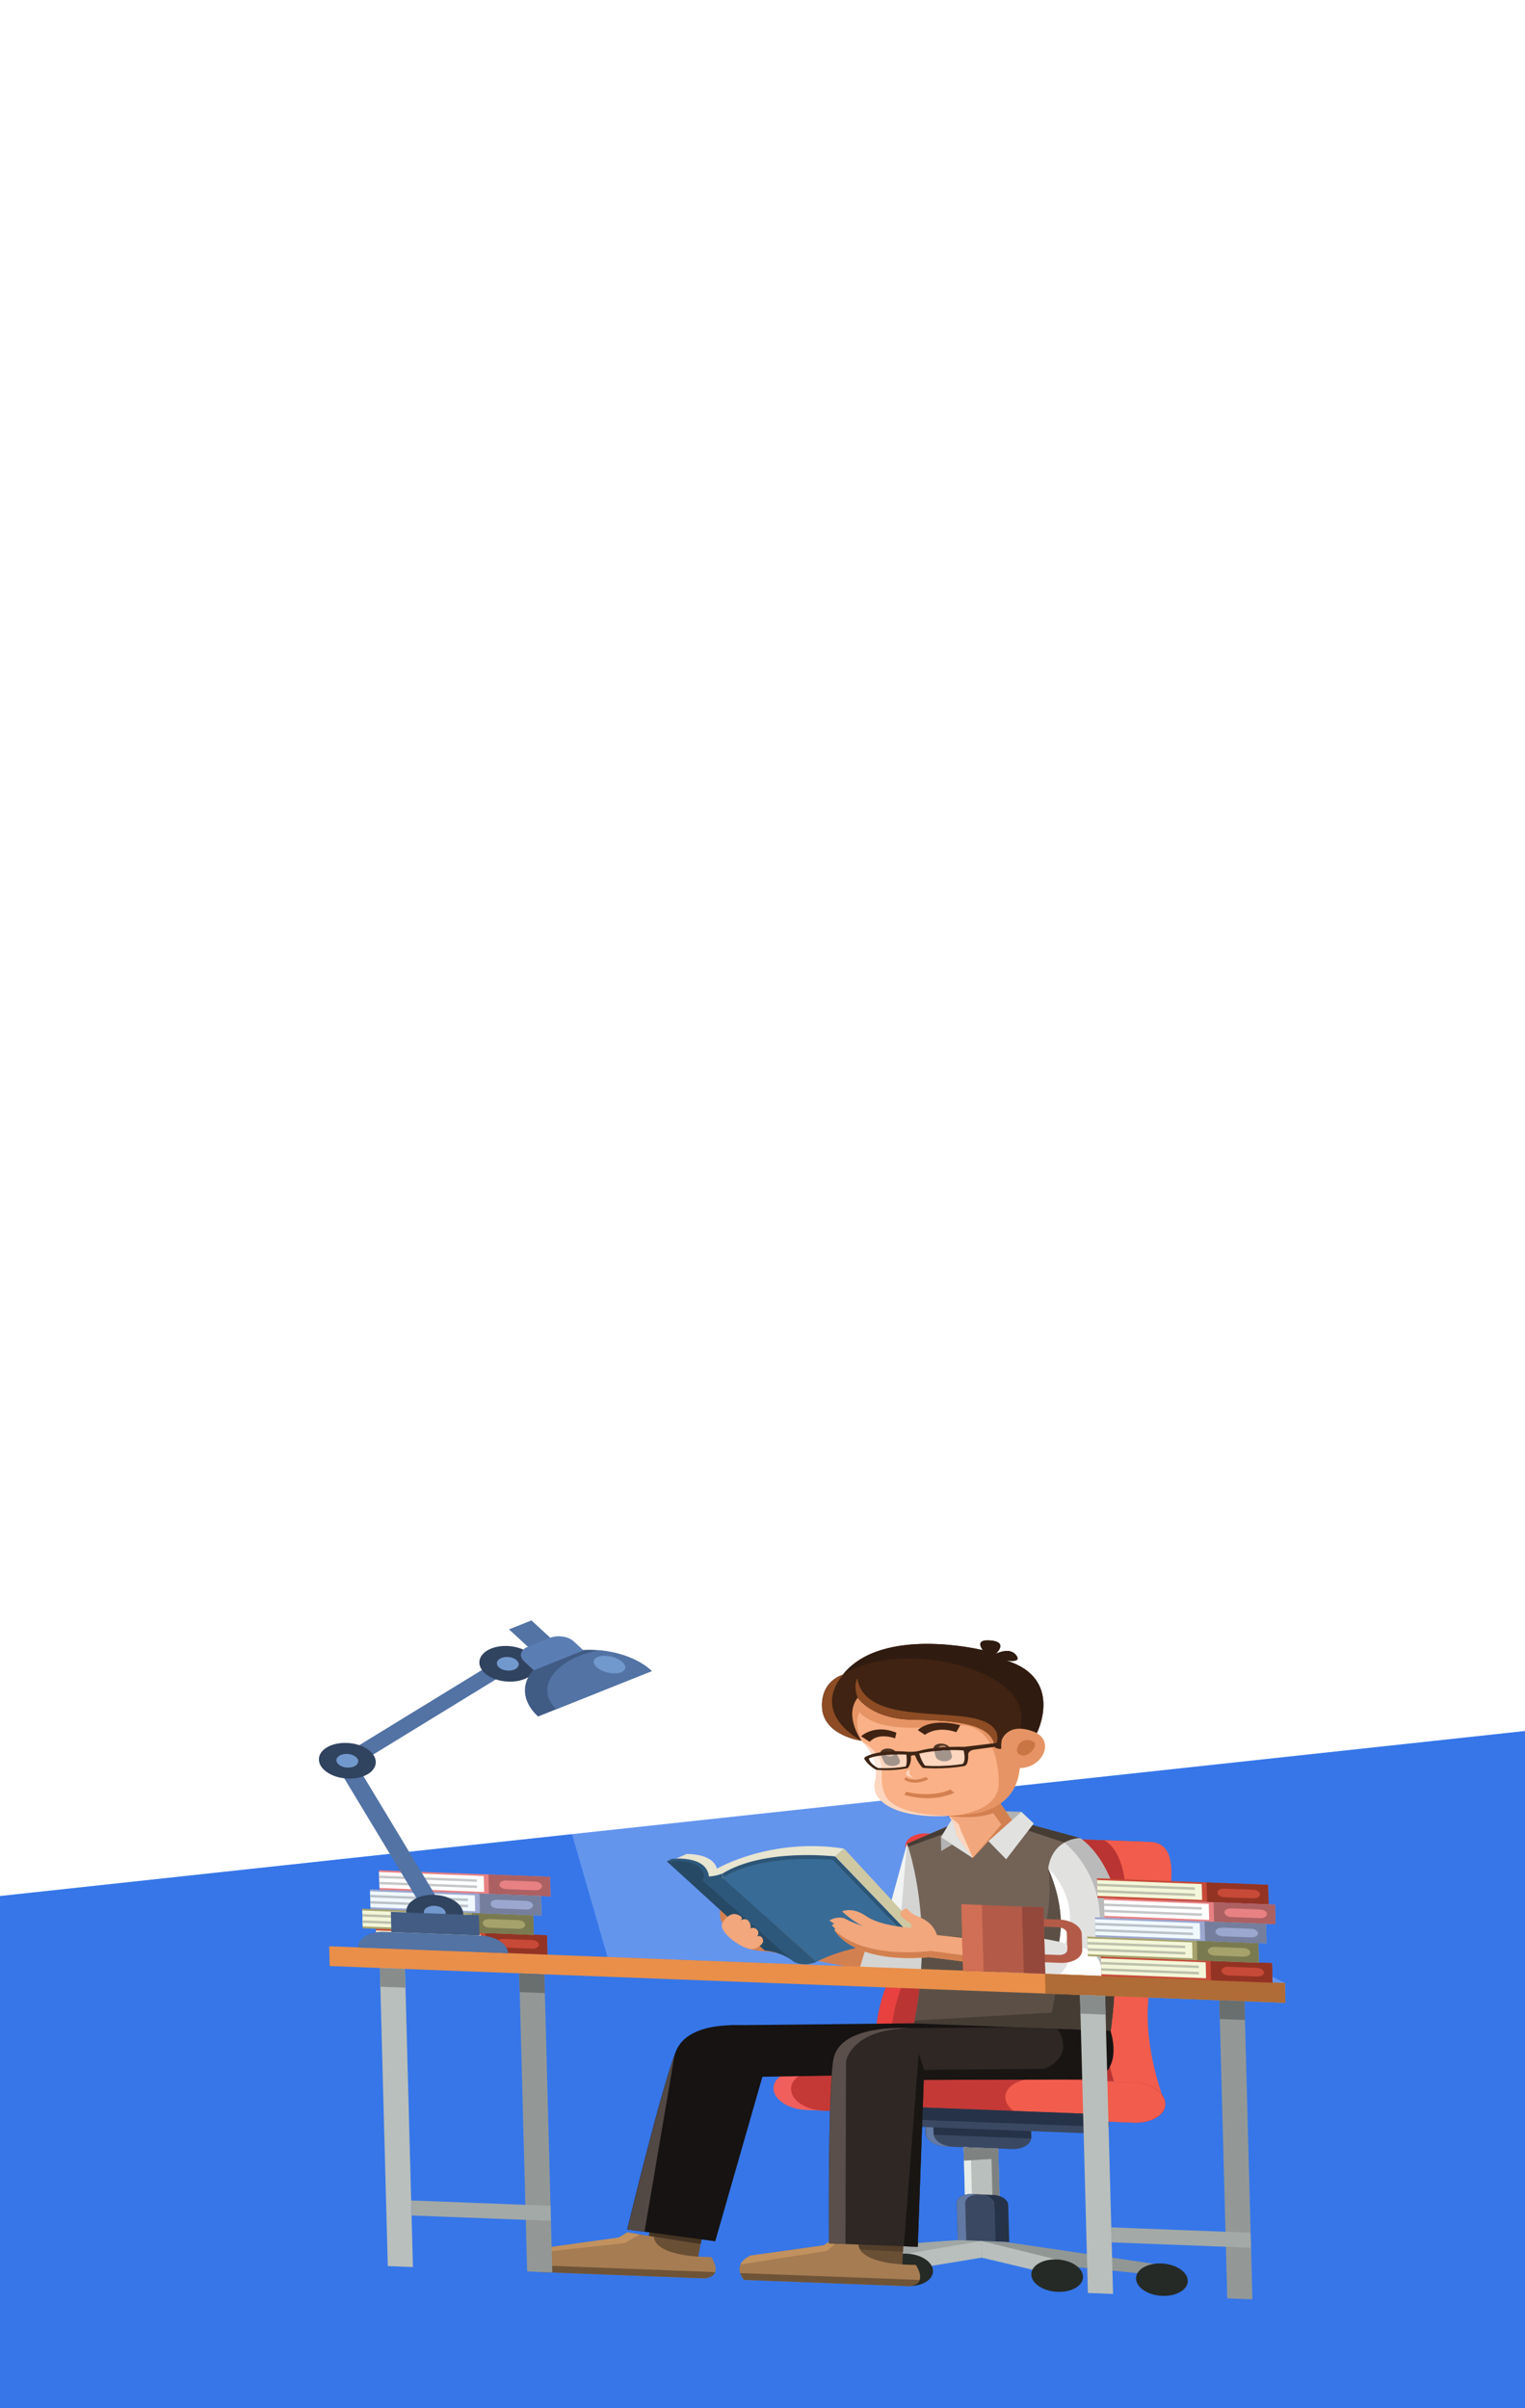 <?xml version="1.0" encoding="UTF-8" standalone="no"?>
<!-- Created with Inkscape (http://www.inkscape.org/) -->

<svg
   xmlns:dc="http://purl.org/dc/elements/1.1/"
   xmlns:cc="http://creativecommons.org/ns#"
   xmlns:rdf="http://www.w3.org/1999/02/22-rdf-syntax-ns#"
   xmlns:svg="http://www.w3.org/2000/svg"
   xmlns="http://www.w3.org/2000/svg"
   xmlns:xlink="http://www.w3.org/1999/xlink"
   xmlns:sodipodi="http://sodipodi.sourceforge.net/DTD/sodipodi-0.dtd"
   xmlns:inkscape="http://www.inkscape.org/namespaces/inkscape"
   width="475"
   height="750"
   viewBox="0 0 125.677 198.438"
   version="1.1"
   id="svg8"
   inkscape:version="0.92.4 (5da689c313, 2019-01-14)"
   sodipodi:docname="long_mobile_add_book.svg">
  <defs
     id="defs2">
    <inkscape:perspective
       sodipodi:type="inkscape:persp3d"
       inkscape:vp_x="0 : 99.218755 : 1"
       inkscape:vp_y="0 : 1000 : 0"
       inkscape:vp_z="125.67708 : 99.218755 : 1"
       inkscape:persp3d-origin="62.83854 : 66.145837 : 1"
       id="perspective2011" />
    <linearGradient
       id="a">
      <stop
         id="stop817"
         offset="0"
         stop-color="#e7b380" />
      <stop
         id="stop819"
         offset="1"
         stop-color="#eecaa6" />
    </linearGradient>
    <linearGradient
       gradientUnits="userSpaceOnUse"
       y2="661.83"
       y1="663.15"
       x2="267.96"
       x1="270.77"
       id="d">
      <stop
         id="stop822"
         offset="0"
         stop-color="#e5af79" />
      <stop
         id="stop824"
         offset="1"
         stop-opacity="0"
         stop-color="#e5af79" />
    </linearGradient>
    <linearGradient
       id="b">
      <stop
         id="stop827"
         offset="0"
         stop-color="#babdb6" />
      <stop
         id="stop829"
         offset="1"
         stop-color="#eeeeec" />
    </linearGradient>
    <linearGradient
       gradientUnits="userSpaceOnUse"
       y2="1096.9"
       y1="1030.9"
       x2="480"
       x1="427"
       id="e">
      <stop
         id="stop832"
         offset="0"
         stop-color="#729fcf" />
      <stop
         id="stop834"
         offset="1"
         stop-color="#3465a4" />
    </linearGradient>
    <linearGradient
       xlink:href="#a"
       gradientUnits="userSpaceOnUse"
       x2="447.57"
       x1="438.8"
       id="c" />
    <linearGradient
       xlink:href="#b"
       gradientUnits="userSpaceOnUse"
       y2="990.8"
       y1="1026.6"
       x2="469.2"
       x1="500.62"
       id="h" />
    <linearGradient
       xlink:href="#b"
       gradientUnits="userSpaceOnUse"
       y2="988.91"
       y1="1035.6"
       x2="453.84"
       x1="480.5"
       id="g" />
    <linearGradient
       xlink:href="#b"
       gradientUnits="userSpaceOnUse"
       y2="994.17"
       y1="1062.4"
       x2="432.16"
       x1="482.12"
       id="f" />
    <linearGradient
       xlink:href="#a"
       gradientUnits="userSpaceOnUse"
       y2="482.97"
       y1="492.2"
       x2="353.32"
       x1="319.24"
       id="i" />
    <linearGradient
       xlink:href="#a"
       gradientUnits="userSpaceOnUse"
       gradientTransform="matrix(-1,0,0,1,918.36,-396.19)"
       y2="876.67"
       y1="894.48"
       x2="627"
       x1="596.51"
       id="j" />
    <linearGradient
       xlink:href="#a"
       gradientUnits="userSpaceOnUse"
       y2="391.96"
       y1="350.95"
       x2="316.91"
       x1="318.68"
       id="k" />
    <filter
       inkscape:label="Light Eraser"
       style="color-interpolation-filters:sRGB;"
       id="filter1713">
      <feColorMatrix
         values="1 0 0 0 0 0 1 0 0 0 0 0 1 0 0 -26.754 -90.069 -9.077 125 0 "
         result="colormatrix"
         id="feColorMatrix1709" />
      <feComposite
         in2="colormatrix"
         operator="arithmetic"
         k2="1"
         result="fbSourceGraphic"
         id="feComposite1711" />
      <feColorMatrix
         result="fbSourceGraphicAlpha"
         in="fbSourceGraphic"
         values="0 0 0 -1 0 0 0 0 -1 0 0 0 0 -1 0 0 0 0 1 0"
         id="feColorMatrix1715" />
      <feColorMatrix
         id="feColorMatrix1717"
         values="1 0 0 0 0 0 1 0 0 0 0 0 1 0 0 -26.754 -90.069 -9.077 125 0 "
         result="colormatrix"
         in="fbSourceGraphic" />
      <feComposite
         in2="colormatrix"
         id="feComposite1719"
         operator="arithmetic"
         k2="1"
         result="composite" />
    </filter>
  </defs>
  <sodipodi:namedview
     id="base"
     pagecolor="#ffffff"
     bordercolor="#666666"
     borderopacity="1.0"
     inkscape:pageopacity="0.0"
     inkscape:pageshadow="2"
     inkscape:zoom="0.7"
     inkscape:cx="195.11429"
     inkscape:cy="-30.520936"
     inkscape:document-units="mm"
     inkscape:current-layer="layer1"
     showgrid="false"
     units="px"
     inkscape:window-width="1920"
     inkscape:window-height="1017"
     inkscape:window-x="-8"
     inkscape:window-y="-8"
     inkscape:window-maximized="1" />
  <g
     inkscape:label="Layer 1"
     inkscape:groupmode="layer"
     id="layer1"
     transform="translate(0,-98.562)">
    <rect
       style="opacity:1;fill:#3676e8;fill-opacity:1;stroke:none;stroke-width:0.005;stroke-linecap:square;stroke-miterlimit:4;stroke-dasharray:0, 0.052;stroke-dashoffset:0.176;stroke-opacity:1"
       id="rect1020"
       width="224.14"
       height="86.557"
       x="-94.355"
       y="253.315"
       transform="rotate(-6.175)" />
    <g
       id="g2009"
       transform="matrix(0.038,-0.01,0.01,0.036,127.968,175.229)">
      <g
         id="g2475"
         transform="matrix(4.183,0.947,-0.529,2.705,1612.515,-137.827)">
        <rect
           height="922.3"
           width="1330"
           y="28.8"
           x="35"
           id="XMLID_62_"
           style="fill:url(#XMLID_101_)" />
        <g
           id="XMLID_1_"
           transform="matrix(0.699,0.097,-0.018,0.721,-1224.068,532.439)">
          <polygon
             points="573.5,207.1 493.4,262.5 537.3,527.2 1008.9,527.1 "
             id="XMLID_202_"
             style="opacity:0.23;fill:#ffffff" />
          <g
             id="XMLID_203_">
            <g
               id="XMLID_225_">
              <rect
                 height="21.8"
                 width="119.1"
                 y="505.5"
                 x="376.5"
                 id="XMLID_231_"
                 style="fill:#c74937" />
              <rect
                 height="17.7"
                 width="72.9"
                 y="507.5"
                 x="376.5"
                 id="XMLID_230_"
                 style="fill:#f3f6d8" />
              <rect
                 height="21.8"
                 width="42.8"
                 y="505.5"
                 x="452.7"
                 id="XMLID_229_"
                 style="fill:#933324" />
              <path
                 d="m 485,521.1 h -20 c -2.7,0 -4.8,-2.2 -4.8,-4.8 v 0 c 0,-2.7 2.2,-4.8 4.8,-4.8 h 20 c 2.7,0 4.8,2.2 4.8,4.8 v 0 c 0,2.7 -2.2,4.8 -4.8,4.8 z"
                 id="XMLID_228_"
                 inkscape:connector-curvature="0"
                 style="fill:#c74937" />
              <rect
                 height="2.7"
                 width="68"
                 y="511.5"
                 x="376.5"
                 id="XMLID_227_"
                 style="fill:#bcc0ab" />
              <rect
                 height="2.7"
                 width="68"
                 y="518.5"
                 x="376.5"
                 id="XMLID_226_"
                 style="fill:#bcc0ab" />
            </g>
            <g
               id="XMLID_218_">
              <rect
                 height="21.8"
                 width="119.1"
                 y="440.4"
                 x="379.7"
                 id="XMLID_224_"
                 style="fill:#e88183" />
              <rect
                 height="17.7"
                 width="72.9"
                 y="442.4"
                 x="379.7"
                 id="XMLID_223_"
                 style="fill:#ffffff" />
              <rect
                 height="21.8"
                 width="42.8"
                 y="440.4"
                 x="455.9"
                 id="XMLID_222_"
                 style="fill:#ac6062" />
              <path
                 d="m 488.2,456 h -20 c -2.7,0 -4.8,-2.2 -4.8,-4.8 v 0 c 0,-2.7 2.2,-4.8 4.8,-4.8 h 20 c 2.7,0 4.8,2.2 4.8,4.8 v 0 c 0,2.7 -2.2,4.8 -4.8,4.8 z"
                 id="XMLID_221_"
                 inkscape:connector-curvature="0"
                 style="fill:#e88183" />
              <rect
                 height="2.7"
                 width="68"
                 y="446.4"
                 x="379.7"
                 id="XMLID_220_"
                 style="fill:#c4c6c8" />
              <rect
                 height="2.7"
                 width="68"
                 y="453.3"
                 x="379.7"
                 id="XMLID_219_"
                 style="fill:#c4c6c8" />
            </g>
            <g
               id="XMLID_211_">
              <rect
                 height="21.8"
                 width="119.1"
                 y="483.9"
                 x="367.3"
                 id="XMLID_217_"
                 style="fill:#a6a26c" />
              <rect
                 height="17.7"
                 width="72.9"
                 y="485.9"
                 x="367.3"
                 id="XMLID_216_"
                 style="fill:#f3f6d8" />
              <rect
                 height="21.8"
                 width="42.8"
                 y="483.9"
                 x="443.6"
                 id="XMLID_215_"
                 style="fill:#7a7a50" />
              <path
                 d="m 475.8,499.6 h -20 c -2.7,0 -4.8,-2.2 -4.8,-4.8 v 0 c 0,-2.7 2.2,-4.8 4.8,-4.8 h 20 c 2.7,0 4.8,2.2 4.8,4.8 v 0 c 0.1,2.6 -2.1,4.8 -4.8,4.8 z"
                 id="XMLID_214_"
                 inkscape:connector-curvature="0"
                 style="fill:#a6a26c" />
              <rect
                 height="2.7"
                 width="68"
                 y="489.9"
                 x="367.3"
                 id="XMLID_213_"
                 style="fill:#bcc0ab" />
              <rect
                 height="2.7"
                 width="68"
                 y="496.9"
                 x="367.3"
                 id="XMLID_212_"
                 style="fill:#bcc0ab" />
            </g>
            <g
               id="XMLID_204_">
              <rect
                 height="21.8"
                 width="119.1"
                 y="462.1"
                 x="373.1"
                 id="XMLID_210_"
                 style="fill:#9ca7cf" />
              <rect
                 height="17.7"
                 width="72.9"
                 y="464.2"
                 x="373.1"
                 id="XMLID_209_"
                 style="fill:#f0f9fe" />
              <rect
                 height="21.8"
                 width="42.8"
                 y="462.1"
                 x="449.3"
                 id="XMLID_208_"
                 style="fill:#757e9c" />
              <path
                 d="m 481.6,477.8 h -20 c -2.7,0 -4.8,-2.2 -4.8,-4.8 v 0 c 0,-2.7 2.2,-4.8 4.8,-4.8 h 20 c 2.7,0 4.8,2.2 4.8,4.8 v 0 c 0,2.6 -2.2,4.8 -4.8,4.8 z"
                 id="XMLID_207_"
                 inkscape:connector-curvature="0"
                 style="fill:#9ca7cf" />
              <rect
                 height="2.7"
                 width="68"
                 y="468.2"
                 x="373.1"
                 id="XMLID_206_"
                 style="fill:#bac2c8" />
              <rect
                 height="2.7"
                 width="68"
                 y="475.1"
                 x="373.1"
                 id="XMLID_205_"
                 style="fill:#bac2c8" />
            </g>
          </g>
          <g
             id="XMLID_2_">
            <g
               id="XMLID_69_">
              <path
                 d="m 917.9,376.1 h -156 v 0 c -9.7,0 -16.8,9.1 -14.5,18.5 5.2,20.9 5.9,64.8 -17.4,156.6 0,0 -17.5,67.6 0,115.2 h 37.2 c 0,0 -2.1,-8.6 -4.4,-22.4 h 138 z"
                 id="XMLID_91_"
                 inkscape:connector-curvature="0"
                 style="fill:#e84140" />
              <g
                 id="XMLID_122_">
                <polygon
                   points="928.7,376.1 917.9,376.1 900.8,644 911.6,644 "
                   id="XMLID_123_"
                   style="fill:none" />
                <path
                   d="M 767.2,666.4 H 778 c 0,0 -2.1,-8.6 -4.4,-22.4 h -10.8 c 2.3,13.8 4.4,22.4 4.4,22.4 z"
                   id="XMLID_124_"
                   inkscape:connector-curvature="0"
                   style="fill:none" />
                <path
                   d="m 772.7,376.1 c -9.7,0 -16.8,9.1 -14.5,18.5 5.2,20.9 5.9,64.8 -17.4,156.6 0,0 -17.5,67.6 0,115.2 h 26.4 c 0,0 -2.1,-8.6 -4.4,-22.4 h 10.8 127.2 l 17.1,-267.9 z"
                   id="XMLID_129_"
                   inkscape:connector-curvature="0"
                   style="fill:#b93433" />
              </g>
              <path
                 d="m 923.2,666.4 c 0,0 -14.2,-58.1 -9.8,-115.2 4.4,-57.1 36.3,-175.2 4.5,-175.2 h -32.6 c 0,0 31.7,16.4 0.8,175.2 0,0 -9.5,67.6 8,115.2 z"
                 id="XMLID_88_"
                 inkscape:connector-curvature="0"
                 style="fill:#f15c4c" />
              <path
                 d="M 900.8,688.8 H 672.9 c -12.3,0 -22.4,-10.1 -22.4,-22.4 v 0 c 0,-12.3 10.1,-22.4 22.4,-22.4 h 227.9 c 12.3,0 22.4,10.1 22.4,22.4 v 0 c 0,12.3 -10.1,22.4 -22.4,22.4 z"
                 id="XMLID_85_"
                 inkscape:connector-curvature="0"
                 style="fill:#f15f5d" />
              <path
                 d="M 901.3,688.8 H 684.7 c -12,0 -21.9,-9.9 -21.9,-21.9 v -1 c 0,-12 9.9,-21.9 21.9,-21.9 h 216.6 c 12,0 21.9,9.9 21.9,21.9 v 1 c 0,12.1 -9.8,21.9 -21.9,21.9 z"
                 id="XMLID_71_"
                 inkscape:connector-curvature="0"
                 style="fill:#c43936" />
              <path
                 d="m 900.8,688.8 h -66.5 c -12.3,0 -22.4,-10.1 -22.4,-22.4 v 0 c 0,-12.3 10.1,-22.4 22.4,-22.4 h 66.5 c 12.3,0 22.4,10.1 22.4,22.4 v 0 c 0,12.3 -10.1,22.4 -22.4,22.4 z"
                 id="XMLID_86_"
                 inkscape:connector-curvature="0"
                 style="fill:#f15c4c" />
            </g>
            <g
               id="XMLID_87_">
              <path
                 d="m 829.2,700.9 v 8.9 c 0,0.4 0,0.7 -0.1,1.1 -0.5,7 -6.5,12.6 -13.7,12.6 h -46 c -7.2,0 -13.1,-5.6 -13.7,-12.6 -0.1,-0.4 -0.1,-0.7 -0.1,-1.1 v -8.9 c 0,-3.4 1.3,-6.6 3.4,-9 2.5,-2.9 6.2,-4.7 10.4,-4.7 h 46 c 4.1,0 7.8,1.8 10.4,4.7 2.2,2.4 3.4,5.5 3.4,9 z"
                 id="XMLID_108_"
                 inkscape:connector-curvature="0"
                 style="fill:#3a4862" />
              <path
                 d="m 829.2,700.9 v 8.9 c 0,0.4 0,0.7 -0.1,1.1 h -73.3 c -0.1,-0.4 -0.1,-0.7 -0.1,-1.1 v -8.9 c 0,-3.4 1.3,-6.6 3.4,-9 h 66.7 c 2.2,2.4 3.4,5.5 3.4,9 z"
                 id="XMLID_102_"
                 inkscape:connector-curvature="0"
                 style="fill:#263247" />
              <path
                 d="m 761.3,710.9 c -0.1,-0.4 -0.1,-0.7 -0.1,-1.1 v -8.9 c 0,-3.4 1.3,-6.6 3.4,-9 2.5,-2.9 6.2,-4.7 10.4,-4.7 h -5.4 c -4.1,0 -7.8,1.8 -10.4,4.7 -2.1,2.4 -3.4,5.6 -3.4,9 v 8.9 c 0,0.4 0,0.7 0.1,1.1 0.5,7 6.5,12.6 13.7,12.6 h 5.4 c -7.2,0 -13.2,-5.6 -13.7,-12.6 z"
                 id="XMLID_179_"
                 inkscape:connector-curvature="0"
                 style="fill:#6279a3" />
              <path
                 d="m 883.4,690.2 v 3.3 c 0,0.5 0,1 -0.1,1.4 -0.7,4.4 -4.5,7.8 -9,7.8 H 710.7 c -4.6,0 -8.4,-3.4 -9,-7.8 -0.1,-0.4 -0.1,-0.9 -0.1,-1.4 v -3.3 c 0,-5 4.1,-9.2 9.2,-9.2 h 163.6 c 4.9,0 9,4.2 9,9.2 z"
                 id="XMLID_105_"
                 inkscape:connector-curvature="0"
                 style="fill:#3a4862" />
              <path
                 d="m 883.4,690.2 v 3.3 c 0,0.5 0,1 -0.1,1.4 H 701.7 c -0.1,-0.4 -0.1,-0.9 -0.1,-1.4 v -3.3 c 0,-5 4.1,-9.2 9.2,-9.2 h 163.6 c 4.9,0 9,4.2 9,9.2 z"
                 id="XMLID_103_"
                 inkscape:connector-curvature="0"
                 style="fill:#263247" />
              <rect
                 height="63.8"
                 width="24.1"
                 y="723.5"
                 x="781.9"
                 id="XMLID_90_"
                 style="fill:#b9bfbc" />
              <rect
                 height="63.8"
                 width="4.9"
                 y="723.5"
                 x="781.9"
                 id="XMLID_120_"
                 style="fill:#e5ede9" />
              <rect
                 height="63.8"
                 width="4.9"
                 y="723.5"
                 x="801.1"
                 id="XMLID_176_"
                 style="fill:#7e8281" />
              <path
                 d="M 811.9,785.6 V 827 h -35.8 v -41.3 c 0,-5.8 4.7,-10.4 10.4,-10.4 h 15 c 5.7,-0.1 10.4,4.6 10.4,10.3 z"
                 id="XMLID_109_"
                 inkscape:connector-curvature="0"
                 style="fill:#263247" />
              <path
                 d="M 802.2,785.6 V 827 h -26.1 v -41.3 c 0,-5.8 4.7,-10.4 10.4,-10.4 h 5.3 c 5.7,-0.1 10.4,4.6 10.4,10.3 z"
                 id="XMLID_106_"
                 inkscape:connector-curvature="0"
                 style="fill:#6279a3" />
              <path
                 d="m 792.1,775.2 c -5.6,0.1 -10.1,4.7 -10.1,10.4 V 827 h 20.3 v -41.3 c -0.1,-5.7 -4.6,-10.3 -10.2,-10.5 z"
                 id="XMLID_178_"
                 inkscape:connector-curvature="0"
                 style="fill:#3a4862" />
              <polygon
                 points="776.1,827 670,845.5 670,857.5 792.5,845.5 792.5,827 "
                 id="XMLID_94_"
                 style="fill:#a1a7a5" />
              <circle
                 r="18"
                 cy="862.3"
                 cx="667.4"
                 id="XMLID_92_"
                 style="fill:#386b95" />
              <polygon
                 points="792.5,845.5 792.5,827 740.3,844.4 740.3,862.3 "
                 id="XMLID_95_"
                 style="fill:#b9bfbc" />
              <circle
                 r="18"
                 cy="862.3"
                 cx="740.3"
                 id="XMLID_96_"
                 style="fill:#252a26" />
              <polygon
                 points="808.9,827 915,845.5 915,857.5 792.5,845.5 792.5,827 "
                 id="XMLID_99_"
                 style="fill:#919795" />
              <circle
                 r="18"
                 cy="862.3"
                 cx="917.6"
                 id="XMLID_98_"
                 style="fill:#252a26" />
              <polygon
                 points="792.5,845.5 792.5,827 844.7,844.4 844.7,862.3 "
                 id="XMLID_93_"
                 style="fill:#b9bfbc" />
              <circle
                 r="18"
                 cy="862.3"
                 cx="844.7"
                 id="XMLID_89_"
                 style="fill:#252a26" />
              <polygon
                 points="806.1,734.5 806.1,723.5 781.9,723.5 781.9,738.4 "
                 id="XMLID_97_"
                 style="fill:#7e8281" />
            </g>
          </g>
          <g
             id="XMLID_3_">
            <path
               d="m 712.6,529.7 -62.1,-15.4 c 0,0 -11.2,-0.1 -15.6,-2.8 -4.4,-2.7 2.3,-38.5 25.3,-25.6 l 67.4,15.4 z"
               id="XMLID_61_"
               inkscape:connector-curvature="0"
               style="fill:#d38050" />
            <path
               d="m 617.9,484.7 c 0,0 -2.9,-9.1 -0.4,-18.6 2.6,-9.4 12.2,15.7 0.4,18.6 z"
               id="XMLID_59_"
               inkscape:connector-curvature="0"
               style="fill:#d38050" />
            <g
               id="XMLID_125_">
              <polygon
                 points="596.9,842.4 594.4,860.8 558,852.3 560.9,835.5 563.1,823 599,827 "
                 id="XMLID_174_"
                 style="fill:#694f34" />
              <path
                 d="m 606.5,873 c -0.8,3.4 -2.9,6.2 -7.5,7.4 H 484.3 c 0,0 -1.9,-3 -2.7,-7.4 -0.8,-4 -0.7,-9.1 2.4,-14.1 1.2,-2 2.9,-4 5.3,-5.8 l 50.8,-14.4 6,-6.1 8.6,1.7 9.8,1.9 c 0,0 -2.2,22.2 39.5,20.2 0,0 4.1,9.4 2.5,16.6 z"
                 id="XMLID_173_"
                 inkscape:connector-curvature="0"
                 style="fill:#a67c52" />
              <path
                 d="m 606.5,873 c -0.8,3.4 -2.9,6.2 -7.5,7.4 H 484.3 c 0,0 -1.9,-3 -2.7,-7.4 z"
                 id="XMLID_133_"
                 inkscape:connector-curvature="0"
                 style="fill:#6e5337" />
              <path
                 d="m 554.7,834.3 -10.7,10.3 -60.1,14.2 c 1.2,-2 2.9,-4 5.3,-5.8 l 50.8,-14.4 6,-6.1 z"
                 id="XMLID_137_"
                 inkscape:connector-curvature="0"
                 style="fill:#c1915f" />
              <polygon
                 points="563.1,823 599,827 596.9,842.4 560.9,835.5 "
                 id="XMLID_136_"
                 style="fill:#453423" />
            </g>
            <polygon
               points="729.6,497.4 719.3,497.4 711.2,536.4 768.4,544 782,428.7 748.1,388.4 "
               id="XMLID_126_"
               style="fill:#d4d4d3" />
            <polygon
               points="748.1,388.4 733.1,468.9 742.7,465.6 "
               id="XMLID_117_"
               style="fill:#f2f3f3" />
            <path
               d="m 884.7,603.2 c -0.7,4.9 -1.1,7.6 -1.1,7.6 L 754,597.9 l -5.8,-0.6 c 6.1,-37.8 8.3,-72.8 8.5,-102.9 0.4,-53.5 -5.8,-91.5 -7.8,-102.6 -0.4,-2.2 -0.7,-3.4 -0.7,-3.4 l 32.7,-24.2 0.4,-0.3 39.1,-7.4 9.6,3.6 39,14.6 c 0.7,1.6 1.4,3.2 2,4.9 3.4,8.7 6.3,18 8.6,27.5 18.7,74.9 8.6,168.9 5.1,196.1 z"
               id="XMLID_165_"
               inkscape:connector-curvature="0"
               style="fill:#736357" />
            <path
               d="m 884.9,602 c 0,0.4 -0.1,0.8 -0.1,1.1 l -5,-0.2 -125.8,-5 -5.8,-0.6 c 0.7,-4.3 1.3,-8.5 1.9,-12.6 v 0 c 4.7,-33 6.4,-63.5 6.5,-90.2 l 2.2,-6.2 50.6,2.8 -1.3,-8.8 30.9,1.5 c 10.2,-21.4 7.2,-74 7.2,-74 l 33.2,-2.5 c 5.9,23.5 9,48.9 10.4,73.4 2.8,52.6 -2.4,101.8 -4.9,121.3 z"
               id="XMLID_166_"
               inkscape:connector-curvature="0"
               style="fill:#5c5046" />
            <path
               d="m 884.9,602 -5.2,0.9 -125.7,-5 -5.8,-0.6 c 0.7,-4.3 1.3,-8.5 1.9,-12.6 v 0 l 95.7,-14.7 13,-96 31,6.6 c 2.8,52.7 -2.4,101.9 -4.9,121.4 z"
               id="XMLID_145_"
               inkscape:connector-curvature="0"
               style="fill:#453c34" />
            <path
               d="m 780.8,364.2 -1.3,7.9 -30.7,19.7 c -0.4,-2.2 -0.7,-3.4 -0.7,-3.4 z"
               id="XMLID_146_"
               inkscape:connector-curvature="0"
               style="fill:#453c34" />
            <path
               d="m 870.8,379.6 -5,4.5 -37.4,-17.6 1.4,-6.5 39,14.6 c 0.7,1.7 1.3,3.3 2,5 z"
               id="XMLID_159_"
               inkscape:connector-curvature="0"
               style="fill:#453c34" />
            <path
               d="m 894.1,527.2 h -19.3 l -33,-0.1 c 0,0 5.4,-9.2 9,-27.2 4,-19.7 5.6,-50 -4.7,-90.2 0,0 1,-19.2 11.7,-29.3 2.9,-2.7 6.5,-4.8 10.9,-5.7 0.1,0 36.3,33.8 25.4,152.5 z"
               id="XMLID_168_"
               inkscape:connector-curvature="0"
               style="fill:#e1e1e0" />
            <path
               d="m 853.5,501.1 -2.6,-1.2 c 4,-19.7 5.6,-50 -4.7,-90.2 0,-0.1 26.3,38.4 7.3,91.4 z"
               id="XMLID_150_"
               inkscape:connector-curvature="0"
               style="fill:#ffffff" />
            <path
               d="m 894.1,527.2 h -19.3 l -2.2,-5.7 c 25.7,-93.1 -14.8,-141.1 -14.8,-141.1 2.9,-2.7 6.5,-4.8 10.9,-5.7 0.1,0 36.3,33.8 25.4,152.5 z"
               id="XMLID_162_"
               inkscape:connector-curvature="0"
               style="fill:#bababa" />
            <path
               d="m 748.1,587.9 c 0,0 74.4,0 138.3,0 0,0 8.4,40.1 -11.1,54.4 H 733.1 Z"
               id="XMLID_118_"
               inkscape:connector-curvature="0"
               style="fill:#161312" />
            <g
               id="XMLID_127_">
              <polygon
                 points="737.7,842.3 736.8,860.8 700.3,852.3 700.8,841.7 701.5,823 738.4,827 "
                 id="XMLID_175_"
                 style="fill:#694f34" />
              <polygon
                 points="701.5,823 738.4,827 737.7,842.3 700.8,841.7 "
                 id="XMLID_135_"
                 style="fill:#543f2a" />
              <path
                 d="m 748.8,873 c -0.8,3.4 -2.9,6.2 -7.5,7.4 H 626.6 c 0,0 -1.9,-3 -2.7,-7.4 -0.5,-2.8 -0.7,-6 0.3,-9.4 1,-3.5 3.2,-7.2 7.4,-10.5 l 50.8,-14.4 6,-6.1 4.3,0.8 14.2,2.8 c 0,0 -2.2,22.2 39.5,20.2 0,0 4.1,9.4 2.4,16.6 z"
                 id="XMLID_172_"
                 inkscape:connector-curvature="0"
                 style="fill:#a67c52" />
              <path
                 d="m 748.8,873 c -0.8,3.4 -2.9,6.2 -7.5,7.4 H 626.6 c 0,0 -1.9,-3 -2.7,-7.4 z"
                 id="XMLID_128_"
                 inkscape:connector-curvature="0"
                 style="fill:#6e5337" />
              <path
                 d="m 692.7,833.4 -7.8,11.2 -60.7,18.9 c 1,-3.5 3.2,-7.2 7.4,-10.5 l 50.8,-14.4 6,-6.1 z"
                 id="XMLID_138_"
                 inkscape:connector-curvature="0"
                 style="fill:#c1915f" />
            </g>
            <polygon
               points="747.3,644.6 748.1,587.9 621.6,597.8 630.4,654.8 "
               id="XMLID_121_"
               style="fill:#161312" />
            <path
               d="m 886.5,587.9 -11.1,54.4 -120,8 -7.3,185.9 h -61.8 c 0,0 1.8,-159.1 6.2,-203 3.6,-35.3 37.6,-39.4 50.9,-39.7 l 75.1,-5.6 z"
               id="XMLID_171_"
               inkscape:connector-curvature="0"
               style="fill:#2e2724" />
            <path
               d="m 746.6,593.5 c -40.8,3.2 -45,39.3 -45,39.3 l -3.8,201.6 0.3,1.8 h -11.7 c 0,0 1.8,-159.1 6.2,-203 3.9,-38.5 44.1,-40 54,-39.7 z"
               id="XMLID_164_"
               inkscape:connector-curvature="0"
               style="fill:#5a4f4a" />
            <path
               d="m 886.5,587.9 -11.1,54.4 -120,8 -7.3,185.9 h -9.7 l 14,-214.9 3.4,17.9 83.9,-6.4 c 0,0 21.9,-13.3 9.9,-44.9 z"
               id="XMLID_140_"
               inkscape:connector-curvature="0"
               style="fill:#181513" />
            <polygon
               points="785.5,374.3 779.5,359.9 771.8,379.8 793.6,401.4 "
               id="XMLID_139_"
               style="fill:#e1e1e0" />
            <polygon
               points="771.8,395 779.5,387.4 771.8,379.8 "
               id="XMLID_143_"
               style="fill:#b3b3b3" />
            <polygon
               points="808.8,348 823.7,368.2 828.4,348 "
               id="XMLID_144_"
               style="fill:#b3b3b3" />
            <polygon
               points="823.7,362.6 804.9,382 793.6,401.4 793.4,400.8 782.7,376.4 781.2,364 777.7,355.7 774.8,348.7 779.6,346.4 810.5,331.6 816.9,346.5 "
               id="XMLID_163_"
               style="fill:#f2a77c" />
            <g
               id="XMLID_55_">
              <path
                 d="m 615.2,424.2 c 0,0 38.2,-37.4 89,-27.7 l -6.4,9.1 c 0,0 -50.1,-4.6 -78.8,31.2 0,0 -8.8,3 -12.7,-3.8 0,0 4.3,-17 -20.5,-17.4 l 8.6,-6.4 c -0.1,0 18.2,-2.2 20.8,15 z"
                 id="XMLID_45_"
                 inkscape:connector-curvature="0"
                 style="fill:#e8e5d1" />
              <path
                 d="m 697.8,405.6 c 0,0 -49.2,-6.6 -78.8,23.8 v 4.7 c 0,0 27.2,-25.2 76.9,-24.5 z"
                 id="XMLID_6_"
                 inkscape:connector-curvature="0"
                 style="fill:#2c5576" />
              <path
                 d="m 618.9,434.1 63.8,89.6 c 0,0 28.5,-27.2 68.6,-23.6 l -55.5,-90.5 c 0,-0.1 -49.1,-5.2 -76.9,24.5 z"
                 id="XMLID_5_"
                 inkscape:connector-curvature="0"
                 style="fill:#386b95" />
              <polygon
                 points="695.8,409.5 751.3,500 754.3,498.3 697.8,405.6 "
                 id="XMLID_7_"
                 style="fill:#2c5576" />
              <path
                 d="m 580.4,418.2 66.5,95 c 0,0 11.7,0.4 20.1,11.2 l -59.5,-87.7 c -0.1,0.1 2.1,-25.8 -27.1,-18.5 z"
                 id="XMLID_44_"
                 inkscape:connector-curvature="0"
                 style="fill:#264a66" />
              <path
                 d="m 682.8,523.7 c 0,0 -8.4,6.5 -15.8,0.8 l -62.2,-86.9 c 0,0 6.4,1.5 14.2,-3.5 z"
                 id="XMLID_27_"
                 inkscape:connector-curvature="0"
                 style="fill:#2e587b" />
              <path
                 d="m 618.9,429.4 c 0,0 -7.4,5.2 -12.7,3.6 l -1.5,4.7 c 0,0 8,2.3 14.2,-3.5 z"
                 id="XMLID_28_"
                 inkscape:connector-curvature="0"
                 style="fill:#2c5576" />
              <path
                 d="m 606.2,433 c 0,0 0.3,-20.4 -25.9,-14.7 l 3.4,-3 c 0,0 24.5,-6.3 25.8,18 0.1,-0.1 -2,1.6 -3.3,-0.3 z"
                 id="XMLID_29_"
                 inkscape:connector-curvature="0"
                 style="fill:#2e587b" />
              <polygon
                 points="697.8,405.6 704.2,396.5 757.5,487.9 751.7,494.1 "
                 id="XMLID_43_"
                 style="fill:#cec8a3" />
            </g>
            <path
               d="m 823.7,362.6 -18.8,19.4 -11.2,19.4 20.5,-38.5 -5.4,-12.3 c -14.4,8.8 -31.1,4.9 -31.1,4.9 l 1.9,-9.2 30.9,-14.7 6.4,14.8 z"
               id="XMLID_157_"
               inkscape:connector-curvature="0"
               style="fill:#d38050" />
            <g
               id="XMLID_119_">
              <path
                 d="m 792.5,352.6 c -4.4,1.1 -8.5,2 -12.5,2.6 -1.4,0.3 -2.3,0.4 -2.3,0.4 -37.4,5.2 -54.6,-12.9 -50.6,-36 4.5,-25.9 -8.8,-43.7 -8.8,-43.7 -11.8,-23.9 -16.2,-52.3 13.5,-69.4 6.6,-3.9 15,-7.2 25.4,-9.7 27.1,-6.7 43.5,5.2 53.2,19.3 10.6,15.4 13.3,33.4 13.3,33.4 0,0 22.5,88.9 -31.2,103.1 z"
                 id="XMLID_161_"
                 inkscape:connector-curvature="0"
                 style="fill:#fab187" />
              <path
                 d="m 792.5,352.6 c -4.4,1.1 -8.5,2 -12.5,2.6 7.8,-1.5 32.8,-8.6 33.2,-38.5 0.5,-35.6 -7.9,-64.3 -25.9,-62.3 -17.9,1.9 -55,14.4 -69.8,-10.1 0,0 -4.8,10.4 0.9,31.6 -11.8,-23.9 -16.2,-52.3 13.5,-69.4 h 49.3 l 29.4,9.6 c 10.6,15.4 13.3,33.4 13.3,33.4 0,0 22.3,88.9 -31.4,103.1 z"
                 id="XMLID_153_"
                 inkscape:connector-curvature="0"
                 style="fill:#e69465" />
              <path
                 d="m 740.6,302.3 v 0 c -3,0.9 -6.2,-0.9 -7,-3.9 l -2.2,-7.9 c -0.9,-3 0.9,-6.2 3.9,-7 v 0 c 3,-0.9 6.2,0.9 7,3.9 l 2.2,7.9 c 0.9,3 -0.9,6.2 -3.9,7 z"
                 id="XMLID_56_"
                 inkscape:connector-curvature="0"
                 style="fill:#503423" />
              <path
                 d="m 776.3,295 v 0 c -3.1,0.5 -6.1,-1.6 -6.6,-4.7 l -1.3,-8.1 c -0.5,-3.1 1.6,-6.1 4.7,-6.6 v 0 c 3.1,-0.5 6.1,1.6 6.6,4.7 l 1.3,8.1 c 0.6,3.1 -1.6,6 -4.7,6.6 z"
                 id="XMLID_110_"
                 inkscape:connector-curvature="0"
                 style="fill:#503423" />
              <circle
                 r="2.9"
                 cy="289.3"
                 cx="737.7"
                 id="XMLID_107_"
                 style="fill:#b38062" />
              <circle
                 r="2.9"
                 cy="280.4"
                 cx="774.8"
                 id="XMLID_112_"
                 style="fill:#b38062" />
              <path
                 d="m 762.6,266.5 c 0,0 8.1,-11.1 21.9,-4.3 l 2.9,-7.9 c 0,0 -19.1,-8.1 -29.7,7.2 z"
                 id="XMLID_111_"
                 inkscape:connector-curvature="0"
                 style="fill:#402312" />
              <path
                 d="m 741.7,271.7 c 0,0 -11.2,-6.5 -17.7,4.9 l -5.9,-5.8 c 0,0 9.6,-14.7 24.7,-5.4 z"
                 id="XMLID_114_"
                 inkscape:connector-curvature="0"
                 style="fill:#402312" />
              <path
                 d="m 840.6,259.8 c -4.3,-3.6 -11.2,-2.5 -12.1,-2.3 0,0 -0.1,0 -0.1,0 -14.7,5.3 -12.7,19.9 -12.7,19.9 0,3.6 -4.6,0.1 -4.6,0.1 -0.7,-26.4 -26.8,-28.5 -56.2,-27.3 -27.6,1.2 -37.2,-19.4 -38.3,-21.9 0,-0.2 -0.1,-0.3 -0.1,-0.3 -10.1,20.5 1.3,46.4 1.8,47.8 0,0 0,0 0,0 0,0 -26.8,-4 -26.9,-36.1 -0.1,-28.5 14.1,-36 15,-36.5 v 0 c 28.2,-56.9 98.1,-33.4 98.1,-33.4 0,0 -6.5,-12.4 5.9,-11.1 11.6,1.2 3.8,13.2 2.8,14.8 1.4,-1.2 10.1,-8.2 14.2,0.2 4.6,9.2 -7,6.5 -7,6.5 40.6,17.6 20.2,79.6 20.2,79.6 z"
                 id="XMLID_160_"
                 inkscape:connector-curvature="0"
                 style="fill:#402312" />
              <path
                 d="m 840.6,259.8 c -4.3,-3.6 -11.2,-2.5 -12.1,-2.3 3.1,-12.6 4.7,-38.9 -19.7,-58.1 -32.3,-25.4 -80,-21.6 -102.2,3.9 28.2,-56.9 98.1,-33.4 98.1,-33.4 0,0 -6.5,-12.4 5.9,-11.1 11.6,1.2 3.8,13.2 2.8,14.8 1.4,-1.2 10.1,-8.2 14.2,0.2 4.6,9.2 -7,6.5 -7,6.5 40.4,17.5 20,79.5 20,79.5 z"
                 id="XMLID_155_"
                 inkscape:connector-curvature="0"
                 style="fill:#301b10" />
              <path
                 d="m 816,269.1 c 0,0 4.3,-20.4 21.9,-11.1 17.6,9.3 4.1,46.4 -14.2,40.8 0.1,0 -10.1,-7.4 -7.7,-29.7 z"
                 id="XMLID_37_"
                 inkscape:connector-curvature="0"
                 style="fill:#e69465" />
              <path
                 d="m 830.9,285.3 c 0,0 -6.3,0.1 -3.9,-9.4 2.3,-9.5 8.5,-9.1 11.3,-6.2 2.9,2.8 -1.8,14.5 -7.4,15.6 z"
                 id="XMLID_57_"
                 inkscape:connector-curvature="0"
                 style="fill:#c97544" />
              <path
                 d="m 748.6,314.4 c 0,0 4.8,6 14,-1.2 l 1.5,2.7 c 0,0 -9.9,8.7 -16.8,1.1 z"
                 id="XMLID_113_"
                 inkscape:connector-curvature="0"
                 style="fill:#d38050" />
              <path
                 d="m 748.4,330.6 c 0,0 17.3,6.4 30.9,-4.4 l 2.7,3.4 c 0,0 -14.2,12.9 -34.8,4.5 z"
                 id="XMLID_115_"
                 inkscape:connector-curvature="0"
                 style="fill:#d38050" />
              <path
                 d="m 811.1,277.5 c -0.7,-26.4 -26.8,-28.5 -56.2,-27.3 -27.6,1.2 -37.2,-19.4 -38.3,-21.9 0,-0.1 -0.1,-0.2 -0.1,-0.3 -3.1,-12.7 0,-21.6 0,-21.6 3.8,44.8 48.9,33.4 77.2,38.8 28.2,5.5 17.4,32.3 17.4,32.3 z"
                 id="XMLID_156_"
                 inkscape:connector-curvature="0"
                 style="fill:#8d4c24" />
              <path
                 d="m 718.4,275.9 c 0,0 -26.8,-4 -26.9,-36.1 -0.1,-28.5 14.1,-36 15,-36.5 -22.9,45 10.2,71.3 11.9,72.6 0,0 0,0 0,0 z"
                 id="XMLID_154_"
                 inkscape:connector-curvature="0"
                 style="fill:#8d4c24" />
            </g>
            <path
               d="m 644.1,648.2 -37,190.5 -49.2,-7.6 -11.9,-1.8 c 0,0 24.8,-149.7 36.3,-196.5 v -0.1 c 0.3,-1.1 0.5,-2.1 0.8,-3.1 11,-42.7 61.5,-30.6 61.5,-30.6 16.8,4.9 -0.5,49.2 -0.5,49.2 z"
               id="XMLID_170_"
               inkscape:connector-curvature="0"
               style="fill:#161312" />
            <path
               d="m 867.6,496.5 -31.4,-4.6 -3.3,35.2 48.5,0.1 c -0.1,0 2.4,-26.9 -13.8,-30.7 z"
               id="XMLID_132_"
               inkscape:connector-curvature="0"
               style="fill:#ffffff" />
            <path
               d="m 812.2,520.6 -50.8,-7 c -54.2,10.8 -65.2,-25.4 -65.5,-26.3 0,0 0,0 0,0 l 0.7,-1.3 -2.5,-3.8 1.8,-1.7 -3.3,-3.4 c 1.4,-1.9 7.4,-5.9 11.7,-2.2 4,3.5 10.9,6.6 11.8,6.9 -6.8,-3.9 -14.5,-15.4 -14.5,-15.4 0,0 7.1,-6.1 16.9,4.4 9.8,10.5 31.1,11 31.1,11 0.7,-5.9 -1,-4.6 -5.8,-11 -4.7,-6.4 2.9,-10.7 2.9,-10.7 3,6.5 7.7,8.8 7.7,8.8 11.4,6 12.8,19.7 12.8,19.7 l 36.6,4.2 10.5,1.2 c 1.2,10.8 -2.1,26.6 -2.1,26.6 z"
               id="XMLID_70_"
               inkscape:connector-curvature="0"
               style="fill:#f2a77c" />
            <path
               d="m 813.6,486.2 c 0,0 3,18.7 -2.9,41 h 41.5 c 0,0 12.3,-17.1 3.1,-35.3 0,0 -20.6,-7.5 -41.7,-5.7 z"
               id="XMLID_134_"
               inkscape:connector-curvature="0"
               style="fill:#e1e1e0" />
            <polygon
               points="836.8,360.4 828.4,348 804.9,382 816.9,401.4 "
               id="XMLID_116_"
               style="fill:#e1e1e0" />
            <path
               d="m 777.7,355.6 c -37.4,5.2 -54.6,-12.9 -50.6,-36 4.5,-25.9 -8.8,-43.7 -8.8,-43.7 22.3,21.9 8.8,35.2 15.5,59.4 6.5,23 43.9,20.3 43.9,20.3 z"
               id="XMLID_158_"
               inkscape:connector-curvature="0"
               style="fill:#fdd6c0" />
            <path
               d="m 753.9,314.4 c 0,0 -4.7,-2.8 -2.1,-9.2 0,0 -8.1,7.7 2.1,9.2 z"
               id="XMLID_58_"
               inkscape:connector-curvature="0"
               style="fill:#fdd6c0" />
            <polygon
               points="785.9,371.4 793.6,400.3 793.4,400.8 782.7,376.4 781.2,364 777.7,355.7 777.7,355.6 784.5,364.3 "
               id="XMLID_152_"
               style="fill:#fdd6c0" />
            <path
               d="M 582.3,632.8 558,831.1 546.1,829.3 c 0,0 24.8,-149.7 36.2,-196.5 z"
               id="XMLID_167_"
               inkscape:connector-curvature="0"
               style="fill:#524844" />
            <path
               d="m 812.2,520.6 -50.8,-7 c -54.2,10.8 -65.2,-25.4 -65.5,-26.3 21,32.5 66.5,19.3 66.5,19.3 l 40.8,5.9 c 2.3,-5.7 1.3,-14.9 0.5,-19.6 l 10.5,1.2 c 1.3,10.7 -2,26.5 -2,26.5 z"
               id="XMLID_67_"
               inkscape:connector-curvature="0"
               style="fill:#d38050" />
            <path
               d="m 617.9,484.7 c 0,0 4.5,-13.2 10.4,-10.4 5.9,2.8 2.2,6.5 2.2,6.5 0,0 3.4,-3.6 5.6,0 2.2,3.6 1.4,8.5 1.4,8.5 0,0 2.5,-2.5 4.5,1.1 2,3.6 0,7.3 0,7.3 0,0 2.2,-1.5 3.4,1.5 1.2,3 1.4,7 -5,12.2 -6.5,5.2 -25.8,-16.4 -22.5,-26.7 z"
               id="XMLID_60_"
               inkscape:connector-curvature="0"
               style="fill:#f2a77c" />
            <g
               id="XMLID_65_">
              <path
                 d="m 723.2,295 c 0,0 0.2,6.1 6,10.4 0,0 7.8,1.1 19.5,-2.9 0,0 1.6,-4.9 0.6,-13.3 0.1,0.1 -18.3,-0.6 -26.1,5.8 z"
                 id="XMLID_66_"
                 inkscape:connector-curvature="0"
                 style="opacity:0.47;fill:#ffffff" />
              <path
                 d="m 758.2,287.6 c 0,0 1.1,8.5 3.9,13.2 0,0 11.5,1.7 26.2,-3.5 0,0 2.6,-4.4 0.9,-15.1 0.1,0 -14.6,-1.4 -31,5.4 z"
                 id="XMLID_68_"
                 inkscape:connector-curvature="0"
                 style="opacity:0.47;fill:#ffffff" />
              <path
                 d="m 789.7,278.2 c 0,0 -19.4,0.1 -31.5,6.4 v 0 c -3.7,1.7 -7.7,1.4 -7.7,1.4 -20.8,-1.4 -29,6.9 -29,6.9 l -0.3,0.2 c -1.1,0.7 -1.5,2.1 -1.1,3.3 2.7,7 7.8,11 7.8,11 12.6,1.1 22.1,-3.2 22.1,-3.2 0,0 2.9,-4.9 2.4,-13.5 0.9,-1.2 2,-1.2 3,-0.9 1.8,8.9 5.1,13.5 5.1,13.5 0,0 13.6,1.4 29.2,-3.9 0,0 1.3,-1 1.7,-2.9 0,0 1.1,-3.5 1,-9.7 -0.1,-2.8 1.7,-5.3 4.4,-6 l 17.6,-4.9 v -4 z m -60.5,27.2 c -6.4,-5.5 -6,-10.4 -6,-10.4 8.4,-6.1 26.1,-5.8 26.1,-5.8 0,0 0.7,8.3 -0.6,13.3 -9.7,3.5 -19.5,2.9 -19.5,2.9 z m 33,-4.6 c -2.5,-4.2 -3.9,-13.2 -3.9,-13.2 0,0 14.3,-6.5 31,-5.4 0,0 1.7,11.3 -0.9,15.1 0,0 -12.1,4.2 -26.2,3.5 z"
                 id="XMLID_151_"
                 inkscape:connector-curvature="0"
                 style="fill:#3c2415" />
            </g>
          </g>
          <g
             id="XMLID_84_">
            <rect
               height="22"
               width="665.2"
               y="527.1"
               x="343.6"
               id="XMLID_72_"
               style="fill:#e98f4a" />
            <rect
               height="22"
               width="167"
               y="527.1"
               x="841.8"
               id="XMLID_78_"
               style="fill:#af6c36" />
            <rect
               height="331.2"
               width="17.5"
               y="549.1"
               x="378.5"
               id="XMLID_73_"
               style="fill:#b9bfbc" />
            <rect
               height="20.8"
               width="17.5"
               y="549.1"
               x="378.5"
               id="XMLID_74_"
               style="fill:#888d8c" />
            <rect
               height="331.2"
               width="17.5"
               y="549.1"
               x="475.5"
               id="XMLID_75_"
               style="fill:#939897" />
            <rect
               height="20.8"
               width="17.5"
               y="549.1"
               x="475.5"
               id="XMLID_77_"
               style="fill:#696e6e" />
            <rect
               height="16.7"
               width="97"
               y="806.3"
               x="396"
               id="XMLID_76_"
               style="fill:#a3a9a7" />
            <rect
               height="331.2"
               width="17.5"
               y="549.1"
               x="865.8"
               id="XMLID_83_"
               style="fill:#b9bfbc" />
            <rect
               height="20.8"
               width="17.5"
               y="549.1"
               x="865.8"
               id="XMLID_82_"
               style="fill:#888d8c" />
            <rect
               height="331.2"
               width="17.5"
               y="549.1"
               x="962.8"
               id="XMLID_81_"
               style="fill:#939897" />
            <rect
               height="20.8"
               width="17.5"
               y="549.1"
               x="962.8"
               id="XMLID_80_"
               style="fill:#696e6e" />
            <rect
               height="16.7"
               width="97"
               y="806.3"
               x="883.2"
               id="XMLID_79_"
               style="fill:#a3a9a7" />
          </g>
          <g
             id="XMLID_201_">
            <g
               id="XMLID_35_">
              <rect
                 height="21.8"
                 width="119.1"
                 y="505.5"
                 x="881.1"
                 id="XMLID_25_"
                 style="fill:#c74937" />
              <rect
                 height="17.7"
                 width="72.9"
                 y="507.5"
                 x="881.1"
                 id="XMLID_31_"
                 style="fill:#f3f6d8" />
              <rect
                 height="21.8"
                 width="42.8"
                 y="505.5"
                 x="957.4"
                 id="XMLID_26_"
                 style="fill:#933324" />
              <path
                 d="m 989.6,521.1 h -20 c -2.7,0 -4.8,-2.2 -4.8,-4.8 v 0 c 0,-2.7 2.2,-4.8 4.8,-4.8 h 20 c 2.7,0 4.8,2.2 4.8,4.8 v 0 c 0,2.7 -2.1,4.8 -4.8,4.8 z"
                 id="XMLID_33_"
                 inkscape:connector-curvature="0"
                 style="fill:#c74937" />
              <rect
                 height="2.7"
                 width="68"
                 y="511.5"
                 x="881.1"
                 id="XMLID_34_"
                 style="fill:#bcc0ab" />
              <rect
                 height="2.7"
                 width="68"
                 y="518.5"
                 x="881.1"
                 id="XMLID_36_"
                 style="fill:#bcc0ab" />
            </g>
            <g
               id="XMLID_232_">
              <rect
                 height="21.8"
                 width="119.1"
                 y="418.6"
                 x="879.8"
                 id="XMLID_238_"
                 style="fill:#c74937" />
              <rect
                 height="17.7"
                 width="72.9"
                 y="420.6"
                 x="879.8"
                 id="XMLID_237_"
                 style="fill:#f3f6d8" />
              <rect
                 height="21.8"
                 width="42.8"
                 y="418.6"
                 x="956.1"
                 id="XMLID_236_"
                 style="fill:#933324" />
              <path
                 d="m 988.3,434.3 h -20 c -2.7,0 -4.8,-2.2 -4.8,-4.8 v 0 c 0,-2.7 2.2,-4.8 4.8,-4.8 h 20 c 2.7,0 4.8,2.2 4.8,4.8 v 0 c 0.1,2.6 -2.1,4.8 -4.8,4.8 z"
                 id="XMLID_235_"
                 inkscape:connector-curvature="0"
                 style="fill:#c74937" />
              <rect
                 height="2.7"
                 width="68"
                 y="424.6"
                 x="879.8"
                 id="XMLID_234_"
                 style="fill:#bcc0ab" />
              <rect
                 height="2.7"
                 width="68"
                 y="431.6"
                 x="879.8"
                 id="XMLID_233_"
                 style="fill:#bcc0ab" />
            </g>
            <g
               id="XMLID_188_">
              <rect
                 height="21.8"
                 width="119.1"
                 y="440.4"
                 x="884.3"
                 id="XMLID_194_"
                 style="fill:#e88183" />
              <rect
                 height="17.7"
                 width="72.9"
                 y="442.4"
                 x="884.3"
                 id="XMLID_193_"
                 style="fill:#ffffff" />
              <rect
                 height="21.8"
                 width="42.8"
                 y="440.4"
                 x="960.6"
                 id="XMLID_192_"
                 style="fill:#ac6062" />
              <path
                 d="m 992.8,456 h -20 c -2.7,0 -4.8,-2.2 -4.8,-4.8 v 0 c 0,-2.7 2.2,-4.8 4.8,-4.8 h 20 c 2.7,0 4.8,2.2 4.8,4.8 v 0 c 0,2.7 -2.1,4.8 -4.8,4.8 z"
                 id="XMLID_191_"
                 inkscape:connector-curvature="0"
                 style="fill:#e88183" />
              <rect
                 height="2.7"
                 width="68"
                 y="446.4"
                 x="884.3"
                 id="XMLID_190_"
                 style="fill:#c4c6c8" />
              <rect
                 height="2.7"
                 width="68"
                 y="453.3"
                 x="884.3"
                 id="XMLID_189_"
                 style="fill:#c4c6c8" />
            </g>
            <g
               id="XMLID_38_">
              <rect
                 height="21.8"
                 width="119.1"
                 y="483.9"
                 x="872"
                 id="XMLID_47_"
                 style="fill:#a6a26c" />
              <rect
                 height="17.7"
                 width="72.9"
                 y="485.9"
                 x="872"
                 id="XMLID_46_"
                 style="fill:#f3f6d8" />
              <rect
                 height="21.8"
                 width="42.8"
                 y="483.9"
                 x="948.2"
                 id="XMLID_42_"
                 style="fill:#7a7a50" />
              <path
                 d="m 980.5,499.6 h -20 c -2.7,0 -4.8,-2.2 -4.8,-4.8 v 0 c 0,-2.7 2.2,-4.8 4.8,-4.8 h 20 c 2.7,0 4.8,2.2 4.8,4.8 v 0 c 0,2.6 -2.2,4.8 -4.8,4.8 z"
                 id="XMLID_41_"
                 inkscape:connector-curvature="0"
                 style="fill:#a6a26c" />
              <rect
                 height="2.7"
                 width="68"
                 y="489.9"
                 x="872"
                 id="XMLID_40_"
                 style="fill:#bcc0ab" />
              <rect
                 height="2.7"
                 width="68"
                 y="496.9"
                 x="872"
                 id="XMLID_39_"
                 style="fill:#bcc0ab" />
            </g>
            <g
               id="XMLID_48_">
              <rect
                 height="21.8"
                 width="119.1"
                 y="462.1"
                 x="877.7"
                 id="XMLID_54_"
                 style="fill:#9ca7cf" />
              <rect
                 height="17.7"
                 width="72.9"
                 y="464.2"
                 x="877.7"
                 id="XMLID_53_"
                 style="fill:#f0f9fe" />
              <rect
                 height="21.8"
                 width="42.8"
                 y="462.1"
                 x="954"
                 id="XMLID_52_"
                 style="fill:#757e9c" />
              <path
                 d="m 986.2,477.8 h -20 c -2.7,0 -4.8,-2.2 -4.8,-4.8 v 0 c 0,-2.7 2.2,-4.8 4.8,-4.8 h 20 c 2.7,0 4.8,2.2 4.8,4.8 v 0 c 0,2.6 -2.1,4.8 -4.8,4.8 z"
                 id="XMLID_51_"
                 inkscape:connector-curvature="0"
                 style="fill:#9ca7cf" />
              <rect
                 height="2.7"
                 width="68"
                 y="468.2"
                 x="877.7"
                 id="XMLID_50_"
                 style="fill:#bac2c8" />
              <rect
                 height="2.7"
                 width="68"
                 y="475.1"
                 x="877.7"
                 id="XMLID_49_"
                 style="fill:#bac2c8" />
            </g>
          </g>
          <g
             id="XMLID_197_">
            <path
               d="m 852.9,466.2 h -26.7 c -8.4,0 -15.3,6.8 -15.3,15.3 V 499 c 0,8.4 6.8,15.3 15.3,15.3 h 26.7 c 8.4,0 15.3,-6.8 15.3,-15.3 v -17.6 c 0,-8.4 -6.9,-15.2 -15.3,-15.2 z m 4.9,33.4 c 0,3.3 -2.7,6 -6,6 h -24.6 c -3.3,0 -6,-2.7 -6,-6 v -18.8 c 0,-3.3 2.7,-6 6,-6 h 24.6 c 3.3,0 6,2.7 6,6 z"
               id="XMLID_200_"
               inkscape:connector-curvature="0"
               style="fill:#b35b48" />
            <rect
               height="73.8"
               width="57.2"
               y="453.3"
               x="784.8"
               id="XMLID_187_"
               style="fill:#b35b48" />
            <rect
               height="73.8"
               width="14.9"
               y="453.3"
               x="827.1"
               id="XMLID_196_"
               style="fill:#94473b" />
            <rect
               height="73.8"
               width="14.3"
               y="453.3"
               x="784.8"
               id="XMLID_195_"
               style="fill:#d06f55" />
          </g>
          <g
             id="XMLID_4_">
            <g
               id="XMLID_8_">
              <rect
                 height="165.9"
                 width="13.7"
                 transform="matrix(0.938,-0.347,0.347,0.938,-114.755,158.909)"
                 y="317.2"
                 x="379.9"
                 id="XMLID_11_"
                 style="fill:#5273a4" />
              <rect
                 height="165.9"
                 width="13.7"
                 transform="matrix(0.715,0.699,-0.699,0.715,302.467,-215.676)"
                 y="180.4"
                 x="409.1"
                 id="XMLID_17_"
                 style="fill:#5273a4" />
              <g
                 id="XMLID_9_">
                <circle
                   r="19.8"
                   cy="485.2"
                   cx="417.8"
                   id="XMLID_10_"
                   style="fill:#30435f" />
                <circle
                   r="7.6"
                   cy="485.2"
                   cx="417.8"
                   id="XMLID_12_"
                   style="fill:#7299cd" />
              </g>
              <g
                 id="XMLID_14_">
                <circle
                   r="19.8"
                   cy="320"
                   cx="359.7"
                   id="XMLID_16_"
                   style="fill:#30435f" />
                <circle
                   r="7.6"
                   cy="320"
                   cx="359.7"
                   id="XMLID_15_"
                   style="fill:#7299cd" />
              </g>
              <g
                 id="XMLID_22_">
                <circle
                   r="19.8"
                   cy="205.3"
                   cx="473.3"
                   id="XMLID_24_"
                   style="fill:#30435f" />
                <circle
                   r="7.6"
                   cy="205.3"
                   cx="473.3"
                   id="XMLID_23_"
                   style="fill:#7299cd" />
              </g>
              <path
                 d="M 468.1,527.2 H 363.7 v 0 c 0,-10.2 8.3,-18.5 18.5,-18.5 h 67.4 c 10.3,0.1 18.5,8.3 18.5,18.5 z"
                 id="XMLID_13_"
                 inkscape:connector-curvature="0"
                 style="fill:#5273a4" />
              <rect
                 height="22.5"
                 width="61.3"
                 y="486.2"
                 x="387.2"
                 id="XMLID_18_"
                 style="fill:#425c83" />
              <g
                 id="XMLID_19_">
                <path
                   d="m 573.5,207.2 -80.1,55.4 c -15.3,-22.1 -9.8,-52.4 12.3,-67.8 9.4,-6.5 20.4,-9.3 31,-8.5 14.3,1 28.1,8.2 36.8,20.9 z"
                   id="XMLID_32_"
                   inkscape:connector-curvature="0"
                   style="fill:#405b84" />
                <path
                   d="m 573.5,207.2 -67.2,46.5 c -12.6,-18.2 -4.8,-45.2 17.3,-60.5 4.2,-2.9 8.6,-5.2 13.1,-6.8 14.3,0.9 28.1,8.1 36.8,20.8 z"
                   id="XMLID_30_"
                   inkscape:connector-curvature="0"
                   style="fill:#5273a4" />
                <rect
                   height="28"
                   width="19.2"
                   transform="matrix(0.822,-0.569,0.569,0.822,-11.294,309.972)"
                   y="159.1"
                   x="481.2"
                   id="XMLID_20_"
                   style="fill:#5273a4" />
                <path
                   d="m 526.3,187.2 -35,24.2 -6.6,-9.6 c -3.7,-5.4 -2.4,-12.7 3,-16.4 l 15.6,-10.8 c 5.4,-3.7 12.7,-2.4 16.4,3 z"
                   id="XMLID_21_"
                   inkscape:connector-curvature="0"
                   style="fill:#5a7eb4" />
                <ellipse
                   ry="11.6"
                   rx="8.8"
                   cy="202.2"
                   cx="544.3"
                   transform="matrix(0.509,-0.861,0.861,0.509,93.01,567.575)"
                   id="XMLID_63_"
                   style="fill:#7299cd" />
              </g>
            </g>
          </g>
        </g>
      </g>
    </g>
    <rect
       style="opacity:1;fill:none;fill-opacity:1;stroke:none;stroke-width:0.005;stroke-linecap:square;stroke-miterlimit:4;stroke-dasharray:0, 0.052;stroke-dashoffset:0.176;stroke-opacity:1"
       id="rect2027"
       width="40.294"
       height="52.513"
       x="169.54"
       y="167.174" />
  </g>
</svg>

